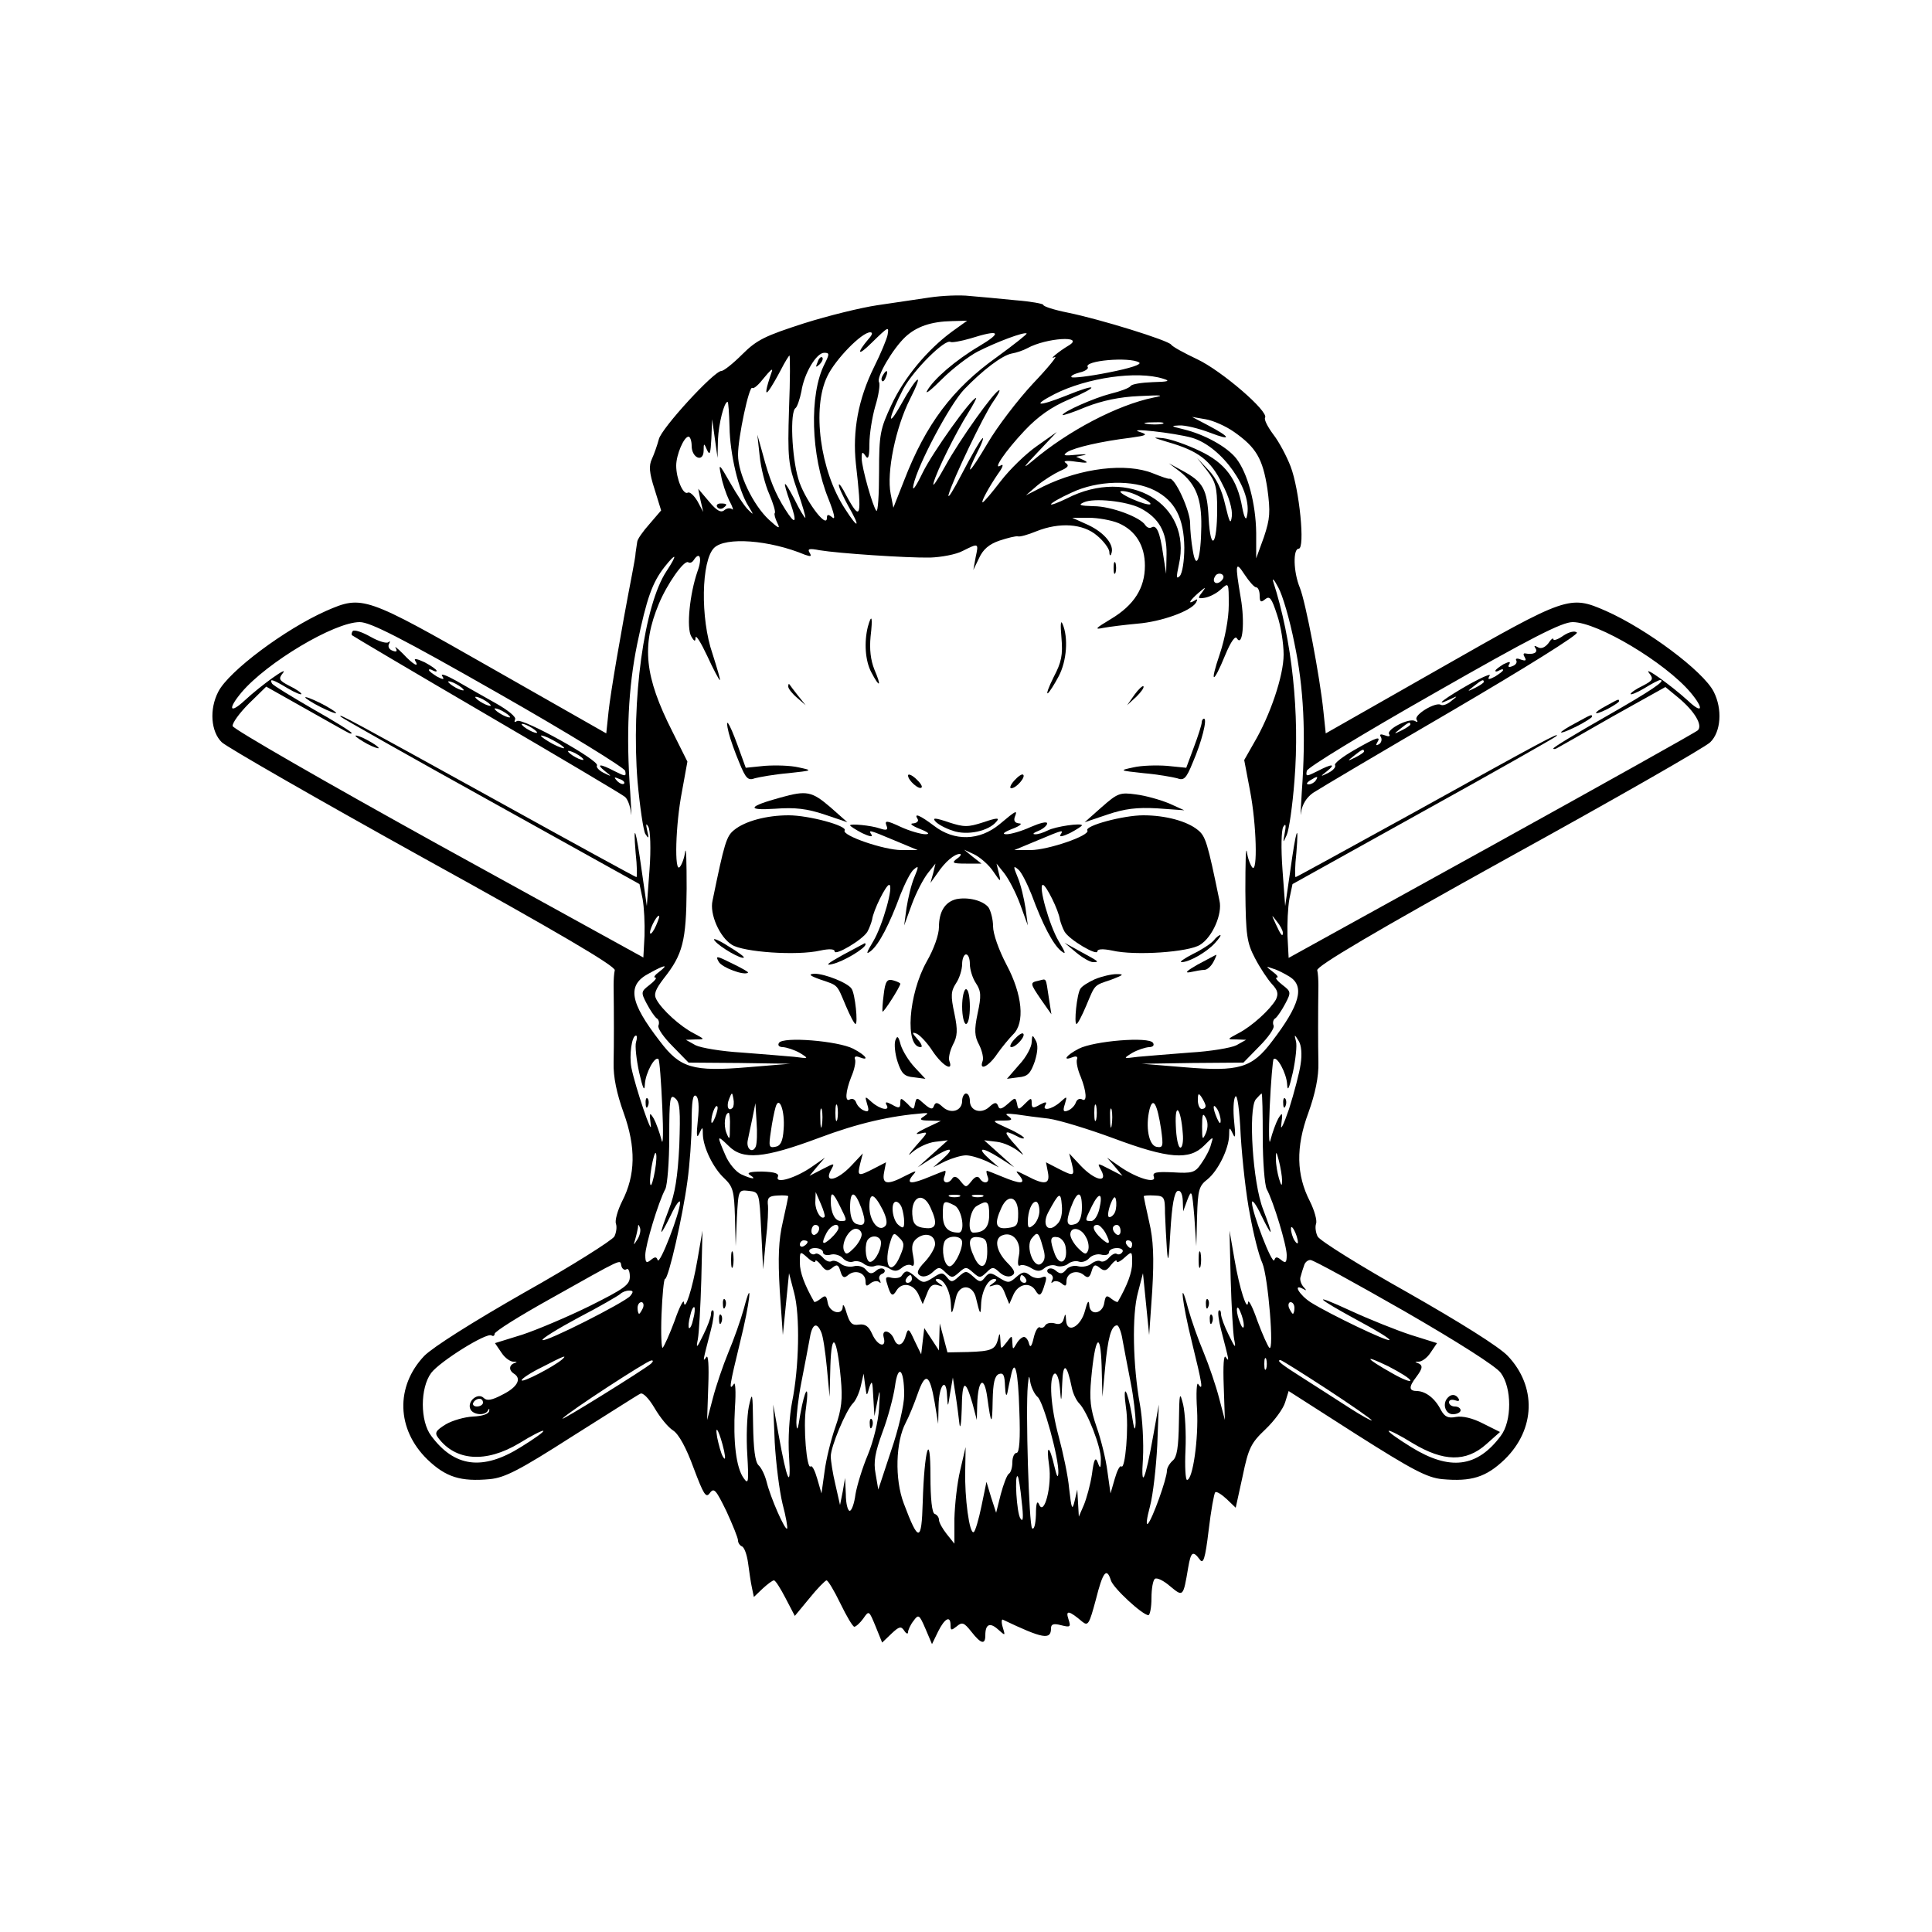 <?xml version="1.0" standalone="no"?>
<!DOCTYPE svg PUBLIC "-//W3C//DTD SVG 20010904//EN"
 "http://www.w3.org/TR/2001/REC-SVG-20010904/DTD/svg10.dtd">
<svg version="1.0" xmlns="http://www.w3.org/2000/svg"
 width="500pt" height="500pt" viewBox="0 0 500 500"
 preserveAspectRatio="xMidYMid meet">

<g transform="translate(0,500) scale(0.1,-0.1)"
fill="#000000" stroke="none">
<path d="M2405 4230 c-33 -5 -94 -14 -135 -20 -41 -6 -127 -27 -190 -47 -99
-32 -121 -42 -159 -80 -24 -24 -48 -43 -54 -43 -19 0 -156 -149 -162 -177 -4
-15 -12 -38 -18 -51 -8 -17 -7 -35 7 -78 l17 -55 -30 -35 c-17 -19 -32 -40
-32 -47 -1 -7 -3 -19 -4 -27 0 -8 -5 -33 -9 -55 -30 -155 -56 -309 -61 -356
l-6 -57 -297 169 c-328 187 -334 189 -428 148 -106 -47 -252 -156 -279 -209
-24 -46 -19 -104 9 -131 14 -13 249 -148 523 -300 346 -191 497 -280 494 -290
-2 -8 -3 -25 -3 -39 1 -78 1 -151 0 -200 -1 -37 8 -80 26 -130 32 -89 31 -161
-4 -229 -12 -24 -19 -50 -16 -58 3 -8 1 -23 -4 -33 -6 -10 -110 -76 -233 -145
-135 -77 -236 -141 -259 -164 -75 -79 -72 -190 8 -268 48 -46 86 -58 162 -51
39 4 76 23 212 110 91 57 170 108 177 111 6 4 21 -10 37 -37 14 -24 35 -50 48
-58 15 -10 34 -45 53 -97 26 -69 32 -79 42 -65 11 15 16 8 43 -47 16 -35 30
-69 30 -76 0 -6 5 -13 10 -15 6 -2 13 -21 16 -43 3 -22 7 -51 10 -64 l5 -24
23 22 c12 11 25 21 29 21 4 0 17 -21 30 -46 l24 -46 38 46 c20 25 41 46 44 46
4 0 20 -27 36 -60 16 -33 32 -60 36 -60 4 0 15 10 23 21 15 22 15 21 32 -20
l17 -42 24 23 c20 19 25 20 33 8 5 -8 10 -10 10 -4 0 5 6 19 14 29 13 18 15
17 31 -20 l17 -40 16 33 c17 34 32 42 32 16 0 -14 2 -14 16 -3 14 12 19 10 38
-14 25 -32 36 -34 36 -9 0 29 12 34 33 15 19 -17 19 -17 12 6 -4 13 -3 22 1
19 103 -49 124 -53 124 -22 0 11 7 13 26 8 24 -6 26 -5 19 16 -8 24 2 22 36
-7 15 -12 18 -6 35 57 18 72 28 85 39 50 6 -20 82 -90 97 -90 4 0 8 20 8 44 0
25 4 47 9 50 5 4 23 -5 39 -19 34 -28 34 -29 47 48 7 41 12 45 30 21 9 -13 14
1 23 76 6 51 14 95 17 98 3 3 16 -5 29 -17 l24 -23 18 82 c15 73 22 86 59 121
23 22 46 53 51 70 l9 29 175 -112 c145 -92 183 -112 222 -116 76 -7 114 5 162
51 80 78 83 189 8 268 -23 24 -122 86 -259 164 -123 69 -227 134 -233 145 -5
10 -7 25 -4 33 3 8 -4 34 -16 58 -35 68 -37 140 -4 229 18 50 27 94 26 130 -1
49 -1 126 0 200 0 14 -1 31 -3 39 -3 10 149 100 494 291 274 151 510 286 523
299 28 27 32 86 9 131 -27 53 -173 162 -279 209 -94 41 -100 39 -428 -148
l-297 -169 -6 57 c-9 89 -46 283 -61 320 -17 41 -18 101 -3 101 17 0 2 153
-21 213 -10 26 -30 64 -45 83 -14 19 -24 38 -21 43 10 16 -112 121 -175 151
-34 16 -65 33 -68 38 -7 11 -184 66 -268 83 -35 7 -63 16 -63 20 0 3 -33 9
-72 12 -40 4 -93 9 -118 11 -25 3 -72 1 -105 -4z m59 -88 c-64 -47 -124 -119
-157 -190 -29 -62 -32 -75 -32 -174 0 -59 -3 -104 -7 -100 -9 10 -38 112 -38
136 0 17 2 18 10 6 7 -11 10 -2 10 31 0 25 7 69 15 97 9 29 13 57 10 63 -8 12
35 86 68 117 29 27 67 40 121 41 l39 1 -39 -28z m-167 -9 c-2 -10 -17 -47 -35
-83 -41 -83 -56 -166 -47 -250 16 -140 13 -152 -25 -82 -10 20 -19 33 -19 27
-1 -5 11 -30 24 -54 33 -57 27 -63 -8 -8 -65 99 -86 261 -46 343 20 43 89 114
111 114 7 0 6 -6 -4 -17 -33 -39 -28 -46 8 -10 44 43 45 43 41 20z m237 -29
c-61 -36 -119 -86 -135 -116 -5 -10 13 5 39 31 27 27 69 59 92 71 49 25 121
52 127 47 1 -2 -33 -29 -77 -61 -115 -82 -184 -174 -240 -319 l-28 -71 -7 36
c-11 56 13 172 50 245 38 75 20 64 -25 -17 -37 -65 -29 -27 8 44 26 48 108
130 122 121 4 -2 27 2 51 9 76 24 85 17 23 -20z m232 2 c-27 -16 -54 -39 -36
-30 8 4 -17 -27 -57 -69 -39 -42 -92 -111 -117 -154 -48 -81 -61 -92 -25 -20
12 23 16 38 11 32 -6 -5 -29 -46 -52 -90 -23 -44 -38 -69 -35 -55 10 37 91
206 115 240 12 17 19 30 16 30 -11 0 -103 -129 -139 -195 -21 -38 -35 -59 -31
-45 8 31 58 131 90 182 13 21 22 38 20 38 -12 0 -112 -140 -138 -193 -19 -39
-28 -51 -24 -32 11 52 94 208 131 247 48 50 98 88 123 93 12 2 30 8 41 14 49
27 150 33 107 7z m-632 -48 c-40 -78 -36 -236 10 -349 15 -38 19 -56 10 -48
-11 9 -14 8 -14 -2 -1 -29 -60 52 -74 102 -17 57 -22 174 -7 183 4 3 11 23 15
43 7 47 39 100 59 100 14 0 14 -3 1 -29z m-92 -116 c-4 -128 -2 -144 21 -210
14 -40 23 -72 21 -72 -2 0 -15 21 -28 48 -29 55 -32 52 -11 -8 19 -54 14 -61
-13 -18 -26 41 -41 79 -58 143 l-14 50 6 -55 c3 -30 14 -75 25 -99 10 -24 17
-46 14 -49 -2 -2 1 -14 7 -26 8 -16 3 -14 -22 9 -41 38 -80 119 -80 168 0 45
29 181 37 173 4 -3 17 9 31 27 14 17 22 25 20 17 -17 -49 -19 -65 -8 -50 6 8
20 32 31 53 10 20 21 37 22 37 2 0 2 -62 -1 -138z m906 120 c8 -5 -23 -15 -79
-26 -50 -10 -93 -15 -96 -12 -3 3 6 8 21 12 14 3 24 10 21 14 -11 17 108 27
133 12z m62 -42 c20 -6 14 -8 -27 -9 -28 -1 -54 -5 -57 -10 -3 -5 -27 -14 -52
-20 -43 -11 -124 -47 -124 -55 0 -2 28 7 61 21 41 16 87 26 138 28 58 3 67 2
36 -4 -93 -19 -221 -86 -313 -164 -28 -23 -24 -17 13 22 l50 53 -51 -36 c-29
-20 -71 -61 -94 -91 -23 -30 -44 -55 -47 -55 -5 0 16 39 40 74 12 16 15 26 8
22 -25 -16 10 36 61 90 34 36 69 61 114 80 82 35 76 44 -7 10 -73 -29 -90 -27
-30 4 85 43 214 61 281 40z m-1122 -125 c1 -69 23 -164 49 -205 14 -23 14 -24
0 -10 -9 8 -30 40 -47 70 -29 51 -31 52 -24 20 3 -19 13 -48 21 -65 9 -16 12
-27 8 -23 -5 4 -14 3 -20 -2 -9 -8 -20 -2 -40 22 l-28 33 6 -30 7 -30 -15 28
c-9 15 -20 25 -25 22 -12 -7 -30 36 -30 70 0 28 20 75 32 75 4 0 8 -11 8 -24
0 -31 30 -44 31 -13 0 21 1 21 9 2 7 -15 9 -8 11 30 l2 50 7 -50 7 -50 1 47
c2 42 16 98 25 98 2 0 4 -29 5 -65z m1306 -13 c57 -40 74 -69 86 -147 8 -60 7
-77 -9 -125 l-20 -55 0 66 c-1 76 -22 155 -52 193 -24 30 -82 62 -136 75 -33
8 -34 9 -11 10 15 1 51 -8 80 -19 57 -22 54 -12 -7 20 l-40 21 35 -6 c19 -3
53 -18 74 -33z m-186 21 c-10 -2 -28 -2 -40 0 -13 2 -5 4 17 4 22 1 32 -1 23
-4z m77 -36 c78 -23 158 -137 142 -203 -2 -12 -7 -4 -12 22 -13 74 -44 116
-110 147 -33 16 -76 31 -95 33 -29 3 -28 2 12 -10 80 -23 111 -47 141 -108 18
-34 27 -67 25 -84 -3 -23 -6 -17 -17 29 -9 40 -23 69 -43 90 l-30 32 26 -33
c22 -29 26 -43 26 -100 0 -94 -17 -112 -22 -24 -4 77 -14 95 -70 125 l-33 18
28 -21 c42 -33 57 -71 56 -142 -1 -83 -13 -118 -22 -63 -4 22 -7 54 -7 71 0
32 -39 118 -53 115 -4 -1 -23 6 -43 14 -69 28 -186 14 -284 -34 l-45 -23 30
26 c17 14 43 30 58 37 21 9 25 14 15 21 -8 5 2 7 27 3 28 -4 34 -3 20 4 l-20
9 20 4 c11 3 2 3 -20 1 -31 -3 -36 -2 -23 7 19 12 89 28 163 37 43 6 47 8 25
15 -39 12 89 -2 135 -15z m-97 -136 c53 -27 76 -72 77 -148 0 -34 -5 -67 -12
-74 -9 -9 -9 -2 -2 30 35 157 -129 254 -290 171 -23 -11 -41 -18 -41 -15 0 3
24 17 53 30 67 32 160 34 215 6z m-37 -17 c46 -23 28 -27 -22 -5 -24 11 -36
20 -26 20 10 1 32 -6 48 -15z m0 -29 c48 -25 69 -62 68 -119 l-1 -51 -8 51
c-8 57 -17 77 -30 69 -5 -3 -12 0 -16 6 -12 20 -88 49 -134 49 -35 1 -41 3
-25 10 26 12 110 3 146 -15z m-56 -39 c44 -19 68 -58 68 -110 0 -58 -28 -102
-88 -138 -40 -24 -44 -28 -20 -23 16 3 56 8 89 11 61 5 137 32 151 54 5 9 4
11 -3 6 -20 -12 -13 0 10 20 19 16 20 16 9 1 -12 -15 -11 -17 7 -14 12 2 30
11 42 22 20 18 20 18 20 -41 0 -35 -10 -87 -23 -126 -27 -79 -18 -81 14 -3 14
34 26 51 30 43 15 -24 21 42 10 105 -15 88 -14 97 10 60 12 -18 25 -33 30 -33
5 0 9 -10 9 -21 0 -17 3 -19 14 -10 12 10 17 3 31 -40 10 -29 17 -75 17 -103
0 -55 -35 -158 -77 -229 l-25 -44 15 -79 c17 -88 20 -214 6 -199 -5 6 -12 24
-14 40 -3 17 -4 -28 -4 -100 1 -116 4 -135 25 -175 13 -25 33 -55 44 -67 15
-16 17 -25 10 -40 -15 -26 -62 -69 -97 -87 -30 -16 -30 -16 -5 -16 l25 -1 -25
-14 c-14 -7 -68 -16 -120 -19 -52 -4 -113 -9 -135 -11 -39 -5 -39 -5 -15 10
14 8 33 14 43 15 11 0 15 5 11 11 -10 17 -153 5 -192 -15 -33 -17 -44 -33 -16
-22 10 4 14 1 11 -6 -2 -7 2 -27 10 -45 15 -38 17 -67 3 -58 -6 3 -13 0 -16
-9 -3 -8 -12 -17 -20 -20 -12 -5 -14 -1 -8 17 6 21 6 21 -13 4 -22 -19 -48
-23 -37 -6 4 8 0 8 -15 0 -17 -10 -21 -9 -21 4 0 15 -2 14 -17 -1 -17 -17 -18
-17 -21 0 -4 17 -5 16 -24 -1 -16 -14 -22 -15 -25 -5 -4 10 -9 10 -23 -3 -21
-19 -50 -10 -50 16 0 10 -4 19 -10 19 -5 0 -10 -9 -10 -19 0 -26 -29 -35 -50
-16 -14 13 -19 13 -23 3 -3 -10 -9 -9 -25 5 -19 17 -20 18 -24 1 -3 -17 -4
-17 -20 0 -16 15 -18 16 -18 1 0 -13 -4 -14 -21 -4 -15 8 -19 8 -15 0 11 -17
-15 -13 -37 6 -19 17 -19 17 -13 -4 6 -18 4 -22 -8 -17 -8 3 -17 12 -20 20 -3
9 -10 12 -16 9 -14 -9 -12 20 3 58 8 18 12 38 10 45 -3 7 1 10 11 6 28 -11 17
5 -16 22 -39 20 -182 32 -192 15 -4 -6 0 -11 11 -11 10 -1 29 -7 43 -15 24
-15 24 -15 -15 -10 -22 2 -83 7 -135 11 -52 3 -106 12 -120 19 l-25 14 25 1
c25 0 25 0 -5 16 -35 18 -82 61 -96 87 -8 14 -3 26 19 55 49 62 58 96 59 232
0 69 -1 112 -4 95 -2 -16 -9 -34 -14 -39 -14 -15 -11 109 6 196 l14 77 -39 78
c-72 142 -80 222 -35 330 21 51 65 114 76 108 4 -3 10 -1 14 5 16 25 23 6 10
-29 -20 -58 -29 -146 -16 -168 8 -14 11 -14 11 -3 1 8 14 -13 30 -47 16 -35
31 -63 33 -63 2 0 -7 30 -19 68 -32 92 -29 241 4 274 29 29 143 21 236 -18 15
-5 17 -4 11 6 -6 10 0 11 26 6 48 -8 224 -20 286 -19 29 1 67 8 84 17 42 21
42 21 34 -16 l-6 -33 15 31 c10 22 26 36 53 45 21 7 42 12 47 11 5 -2 26 4 48
13 60 24 121 20 157 -11 17 -14 31 -33 32 -42 0 -10 3 -12 5 -5 9 22 -17 54
-59 74 l-42 19 43 0 c23 0 58 -6 77 -14z m-1170 -124 c-58 -87 -92 -335 -75
-545 6 -65 15 -126 20 -135 9 -14 10 -12 5 8 -4 18 -3 21 3 10 5 -8 7 -57 3
-110 l-7 -95 -13 90 c-15 109 -23 133 -16 48 4 -35 4 -63 2 -63 -2 0 -163 88
-358 196 -375 207 -418 231 -407 219 4 -4 179 -103 390 -220 l383 -213 8 -38
c4 -22 6 -64 5 -96 l-3 -56 -530 292 c-291 161 -531 299 -533 307 -1 8 18 34
42 58 l45 44 103 -58 c57 -32 106 -60 111 -62 4 -2 7 -2 7 0 0 3 -45 31 -100
62 -55 32 -103 61 -106 66 -8 14 2 11 40 -12 20 -12 36 -18 36 -15 0 3 -14 13
-31 21 -27 14 -29 18 -17 33 17 21 -56 -31 -99 -71 -39 -36 -44 -22 -8 21 65
77 240 182 306 182 27 0 106 -40 360 -185 181 -103 325 -192 327 -200 3 -15 1
-15 -27 -1 -38 20 -50 20 -25 0 18 -14 18 -15 -4 -4 -12 6 -20 15 -17 19 7 13
-193 124 -207 115 -6 -4 -8 -3 -5 4 4 6 -18 24 -50 42 -32 18 -78 44 -102 58
-25 14 -41 20 -37 13 7 -10 4 -11 -13 -2 -11 7 -21 14 -21 17 0 3 5 2 10 -1 6
-3 10 -4 10 -1 0 3 -14 13 -31 22 -17 8 -28 11 -25 5 13 -21 -5 -11 -31 17
-15 15 -23 21 -19 15 5 -9 2 -11 -8 -7 -9 3 -13 11 -9 18 3 6 3 8 -2 4 -4 -4
-25 2 -46 14 -21 12 -42 19 -46 15 -3 -4 -4 -9 -2 -11 2 -2 159 -95 349 -206
190 -111 350 -206 357 -212 7 -5 14 -24 16 -41 2 -18 1 6 -2 53 -11 149 -5
271 18 383 25 120 39 159 71 200 31 39 34 33 5 -11z m1436 -25 c-13 -13 -26
-3 -16 12 3 6 11 8 17 5 6 -4 6 -10 -1 -17z m189 -162 c24 -114 30 -234 19
-385 -3 -47 -4 -70 -2 -53 3 21 14 39 31 51 15 10 177 106 359 212 191 112
329 198 324 203 -5 5 -20 2 -35 -8 -14 -10 -26 -14 -26 -9 0 4 -6 0 -13 -11
-9 -11 -19 -15 -27 -10 -9 5 -11 4 -6 -3 7 -11 -6 -17 -27 -13 -5 1 -5 -4 -1
-10 5 -9 2 -10 -10 -6 -9 4 -15 3 -12 -2 3 -5 -1 -12 -10 -15 -9 -4 -13 -2 -8
5 4 8 0 7 -15 0 -11 -7 -21 -14 -21 -17 0 -3 5 -2 10 1 6 3 10 4 10 1 0 -3
-10 -10 -21 -17 -17 -9 -20 -8 -14 2 5 7 -18 -3 -51 -21 -62 -35 -97 -61 -54
-41 23 11 24 11 6 -3 -10 -9 -23 -13 -27 -10 -14 8 -70 -26 -63 -38 4 -7 3 -8
-4 -4 -15 9 -75 -22 -67 -34 4 -6 -1 -7 -11 -3 -11 4 -15 3 -10 -5 3 -6 1 -14
-5 -18 -8 -4 -9 -3 -5 4 11 18 0 15 -59 -19 -30 -17 -53 -35 -50 -39 3 -5 -5
-14 -17 -20 -22 -11 -22 -10 -4 4 25 20 13 20 -25 0 -28 -14 -30 -14 -27 1 2
9 145 96 328 200 252 144 332 185 360 185 65 0 240 -105 305 -182 36 -43 31
-57 -7 -21 -44 40 -117 92 -100 71 12 -15 10 -19 -17 -33 -17 -8 -31 -18 -31
-21 0 -3 16 3 36 15 19 12 37 21 40 21 18 0 -22 -27 -141 -95 -74 -42 -135
-79 -135 -82 0 -2 3 -2 8 0 4 2 69 39 144 82 l138 77 34 -28 c42 -35 63 -71
50 -84 -5 -5 -245 -139 -534 -299 l-525 -290 -3 57 c-1 31 1 74 5 96 l8 38
338 188 c186 103 341 191 345 195 11 12 -36 -13 -364 -195 -169 -93 -309 -170
-311 -170 -2 0 -2 28 2 63 7 85 -1 61 -16 -48 l-13 -90 -7 95 c-4 55 -3 101 2
110 6 10 8 6 4 -15 -5 -28 -5 -28 5 -6 6 13 15 76 20 140 14 175 -6 364 -55
516 -3 11 3 4 13 -15 11 -19 30 -84 42 -145z m-2150 -121 c0 -2 -9 0 -20 6
-11 6 -20 13 -20 16 0 2 9 0 20 -6 11 -6 20 -13 20 -16z m2640 21 c0 -2 -10
-9 -22 -15 -22 -11 -22 -10 -4 4 21 17 26 19 26 11z m-2570 -61 c0 -2 -9 0
-20 6 -11 6 -20 13 -20 16 0 2 9 0 20 -6 11 -6 20 -13 20 -16z m50 -30 c0 -2
-9 0 -20 6 -11 6 -20 13 -20 16 0 2 9 0 20 -6 11 -6 20 -13 20 -16z m70 -40
c0 -2 -9 0 -20 6 -11 6 -20 13 -20 16 0 2 9 0 20 -6 11 -6 20 -13 20 -16z
m2260 21 c0 -2 -10 -9 -22 -15 -22 -11 -22 -10 -4 4 21 17 26 19 26 11z
m-2190 -61 c0 -2 -13 2 -30 11 -16 9 -30 18 -30 21 0 2 14 -2 30 -11 17 -9 30
-18 30 -21z m50 -30 c0 -2 -9 0 -20 6 -11 6 -20 13 -20 16 0 2 9 0 20 -6 11
-6 20 -13 20 -16z m2020 21 c0 -2 -10 -9 -22 -15 -22 -11 -22 -10 -4 4 21 17
26 19 26 11z m-1915 -83 c-3 -3 -11 0 -18 7 -9 10 -8 11 6 5 10 -3 15 -9 12
-12z m1790 8 c-3 -5 -12 -10 -18 -10 -7 0 -6 4 3 10 19 12 23 12 15 0z m-1707
-375 c-6 -14 -13 -23 -15 -21 -5 5 15 46 22 46 3 0 -1 -11 -7 -25z m1622 -19
c0 -12 -5 -7 -19 24 -11 24 -11 24 3 6 9 -11 16 -24 16 -30z m-1614 -101 c-11
-8 -16 -15 -10 -15 5 0 -2 -9 -15 -19 -22 -17 -23 -19 -7 -49 9 -17 20 -33 25
-37 6 -3 8 -12 5 -19 -3 -7 14 -31 37 -54 l41 -42 132 -1 131 -2 -110 -9
c-142 -12 -175 -2 -227 67 -79 102 -86 146 -28 176 41 23 52 24 26 4z m1632
-13 c39 -25 26 -73 -46 -167 -52 -69 -85 -79 -227 -67 l-110 9 131 2 132 1 41
42 c23 23 40 47 37 54 -3 7 -1 16 5 19 5 4 16 20 25 37 16 30 15 32 -7 49 -13
10 -20 19 -15 19 6 0 1 7 -10 15 -19 15 -19 15 1 8 11 -3 30 -13 43 -21z
m-1692 -169 c-3 -10 1 -45 8 -78 10 -43 14 -52 15 -30 2 29 26 73 35 64 3 -3
7 -58 10 -124 3 -66 2 -104 -2 -85 -5 19 -14 44 -20 55 -11 18 -12 16 -8 -15
6 -39 -40 97 -50 147 -6 32 1 83 12 83 3 0 3 -8 0 -17z m1720 -57 c-3 -22 -17
-75 -30 -116 -14 -41 -23 -59 -20 -40 4 31 3 33 -8 15 -6 -11 -15 -36 -20 -55
-4 -19 -5 19 -2 85 3 66 8 122 10 124 9 9 33 -36 35 -64 1 -22 5 -13 15 30 7
33 11 69 8 80 -5 19 -4 19 7 1 7 -11 9 -35 5 -60z m-1608 -211 c-4 -80 -11
-125 -27 -165 -27 -71 -26 -78 5 -15 13 28 24 42 24 33 0 -26 -53 -164 -58
-149 -3 9 -7 9 -18 0 -11 -9 -14 -7 -14 13 0 25 34 138 52 171 5 11 10 70 10
133 0 101 2 113 15 102 13 -10 14 -32 11 -123z m48 66 c-4 -37 -3 -49 3 -36 9
20 10 20 10 -1 1 -34 27 -87 55 -113 23 -22 26 -33 28 -100 l2 -76 3 73 c4 73
4 73 31 70 27 -3 27 -3 32 -103 l5 -100 7 75 c5 41 7 84 5 95 -1 16 4 20 26
21 15 1 27 0 27 -2 0 -1 -6 -31 -14 -66 -11 -47 -13 -92 -8 -178 l8 -115 8 80
8 80 13 -50 c16 -59 13 -194 -5 -283 -7 -35 -11 -96 -8 -140 6 -90 -5 -68 -27
55 l-14 78 4 -98 c3 -53 12 -125 20 -158 9 -34 14 -63 12 -65 -5 -6 -43 80
-53 121 -4 16 -13 36 -21 43 -9 9 -13 43 -14 105 -1 84 -2 88 -11 47 -5 -25
-7 -81 -4 -125 4 -70 3 -78 -9 -61 -20 27 -28 95 -23 183 3 42 1 69 -3 61 -14
-21 -10 0 16 107 26 104 34 179 10 88 -8 -29 -26 -80 -40 -113 -14 -34 -32
-87 -40 -118 l-15 -57 3 88 c2 53 0 82 -5 75 -10 -14 -10 -14 12 71 6 23 9 46
6 49 -3 3 -6 -1 -6 -9 0 -8 -9 -32 -20 -54 -17 -35 -19 -36 -14 -11 3 16 7 86
9 155 l3 126 -13 -75 c-13 -76 -33 -137 -35 -110 -1 8 -12 -13 -24 -48 -13
-35 -27 -66 -31 -70 -3 -3 -5 35 -3 86 2 50 6 92 9 92 9 0 46 163 58 253 6 43
11 112 11 153 0 52 3 73 11 68 7 -4 9 -27 5 -63z m90 32 c-11 -11 -17 4 -9 23
7 18 8 18 11 1 2 -10 1 -21 -2 -24z m1224 5 c0 -5 -4 -8 -10 -8 -5 0 -10 10
-10 23 0 18 2 19 10 7 5 -8 10 -18 10 -22z m115 -282 c9 -50 23 -106 32 -125
15 -36 31 -232 18 -219 -4 4 -18 35 -31 70 -12 35 -23 56 -24 48 -2 -27 -22
34 -35 110 l-13 75 3 -126 c2 -69 6 -139 9 -155 5 -25 3 -24 -14 11 -11 22
-20 46 -20 54 0 8 -3 12 -6 9 -3 -3 0 -26 6 -49 22 -85 22 -85 12 -71 -5 7 -7
-22 -5 -75 l3 -88 -15 57 c-8 31 -26 84 -40 118 -14 33 -32 84 -40 113 -24 91
-16 16 10 -88 26 -106 30 -128 16 -107 -4 7 -6 -23 -3 -67 4 -74 -11 -181 -26
-181 -4 0 -6 35 -4 77 2 43 -1 96 -6 118 -9 36 -10 31 -11 -46 -1 -64 -5 -90
-16 -99 -8 -7 -15 -19 -15 -26 0 -21 -38 -126 -49 -137 -6 -6 -3 14 5 44 8 30
16 101 19 159 l4 105 -14 -78 c-21 -119 -33 -146 -27 -61 2 39 -1 102 -8 140
-18 99 -21 231 -5 289 l13 50 8 -80 8 -80 8 115 c5 86 3 131 -8 178 -8 35 -14
65 -14 66 0 2 12 3 28 2 25 -1 27 -4 27 -46 1 -25 3 -67 5 -95 3 -38 5 -26 9
49 4 67 10 101 19 104 7 2 12 -7 13 -25 l1 -28 11 30 c11 28 12 25 18 -45 l5
-75 2 77 c2 69 5 79 27 96 27 22 55 78 56 114 0 22 1 22 10 3 6 -14 7 -4 3 32
-3 29 -2 58 3 65 5 8 11 -34 14 -102 4 -63 14 -155 24 -204z m33 200 c0 -63 5
-122 10 -133 18 -33 52 -146 52 -171 0 -20 -3 -22 -14 -13 -11 9 -15 9 -18 0
-5 -15 -58 123 -58 149 0 9 11 -5 24 -33 31 -63 32 -56 5 15 -27 68 -39 260
-19 285 7 8 14 15 15 15 2 0 3 -51 3 -114z m-1240 21 c-2 -31 -8 -43 -22 -45
-16 -3 -17 1 -11 40 3 23 9 52 12 62 9 33 25 -8 21 -57z m139 26 c-3 -10 -5
-2 -5 17 0 19 2 27 5 18 2 -10 2 -26 0 -35z m670 0 c-3 -10 -5 -2 -5 17 0 19
2 27 5 18 2 -10 2 -26 0 -35z m168 -26 c6 -44 5 -48 -12 -45 -20 4 -29 52 -18
97 9 34 20 14 30 -52z m-1154 32 c-5 -13 -10 -19 -10 -12 -1 15 10 45 15 40 3
-2 0 -15 -5 -28z m105 -76 c-8 -19 -25 -7 -21 15 2 9 7 35 12 57 l8 40 3 -49
c2 -27 1 -55 -2 -63z m171 55 c-2 -13 -4 -5 -4 17 -1 22 1 32 4 23 2 -10 2
-28 0 -40z m750 0 c-2 -13 -4 -5 -4 17 -1 22 1 32 4 23 2 -10 2 -28 0 -40z
m184 -21 c2 -20 -1 -37 -6 -37 -6 0 -11 26 -12 57 -3 63 13 47 18 -20z m98 33
c0 -10 -3 -8 -9 5 -12 27 -12 43 0 25 5 -8 9 -22 9 -30z m-1270 -17 c0 -33 -1
-35 -9 -15 -8 20 -4 52 6 52 2 0 4 -17 3 -37z m501 27 c-12 -7 -8 -10 15 -10
l30 -1 -40 -19 c-23 -11 -29 -17 -15 -14 24 6 23 5 -10 -32 -19 -22 -23 -29
-9 -16 15 13 41 25 59 27 l33 4 -39 -35 -39 -35 39 25 c46 29 60 27 25 -4
l-24 -21 32 16 c18 8 41 15 53 15 12 0 35 -7 53 -15 l32 -16 -24 21 c-35 31
-21 33 25 4 l39 -25 -39 35 -39 35 33 -4 c18 -2 44 -14 59 -27 14 -12 10 -6
-8 15 -35 38 -35 45 0 27 10 -6 19 -8 19 -5 0 3 -19 15 -42 25 -42 19 -42 20
-13 20 24 0 27 2 15 11 -11 7 -6 8 20 5 19 -3 57 -8 84 -11 28 -4 103 -27 168
-51 142 -53 196 -57 234 -19 25 25 25 25 18 3 -3 -13 -15 -35 -25 -49 -16 -24
-24 -26 -73 -23 -44 2 -54 0 -50 -11 8 -20 -45 -4 -88 26 l-33 23 20 -23 20
-24 -33 17 c-33 17 -33 17 -22 -3 18 -34 -17 -26 -53 12 l-30 32 7 -27 c8 -33
5 -33 -36 -12 l-31 16 5 -26 c6 -31 -8 -34 -55 -9 -30 15 -31 15 -18 0 17 -22
2 -22 -46 -2 -19 8 -37 15 -39 15 -2 0 -1 -7 2 -15 7 -17 -11 -21 -21 -4 -5 6
-12 4 -21 -8 -14 -17 -14 -17 -28 0 -9 12 -16 14 -21 8 -10 -17 -28 -13 -21 4
3 8 4 15 2 15 -2 0 -20 -7 -39 -15 -48 -20 -63 -20 -46 2 13 15 12 15 -18 0
-47 -25 -61 -22 -55 9 l5 26 -31 -16 c-41 -21 -44 -21 -36 12 l7 27 -30 -32
c-36 -38 -71 -46 -53 -12 11 20 11 20 -22 3 l-33 -17 20 24 20 23 -33 -23
c-41 -29 -96 -46 -89 -27 4 9 -7 13 -41 14 -30 0 -41 -3 -31 -9 19 -12 5 -11
-23 2 -13 6 -32 28 -41 50 -22 51 -22 53 8 24 37 -38 92 -33 234 20 101 38
184 57 271 64 13 1 13 0 0 -9z m731 -42 c-9 -20 -10 -18 -10 17 0 31 2 36 9
23 6 -10 7 -25 1 -40z m-1426 -98 c-4 -23 -9 -39 -11 -37 -3 2 -2 23 2 46 4
23 9 40 11 37 3 -3 2 -23 -2 -46z m1623 -25 c0 -16 -2 -15 -8 5 -4 14 -8 36
-8 50 0 22 1 22 8 -5 4 -16 8 -39 8 -50z m-1184 -94 c-8 -10 -24 14 -24 37 l1
27 13 -30 c7 -16 12 -32 10 -34z m40 27 c19 -38 19 -38 2 -38 -15 0 -26 21
-26 51 0 27 6 24 24 -13z m55 -4 c14 -39 10 -50 -14 -41 -9 4 -15 19 -15 42 0
45 12 45 29 -1z m56 -6 c10 -21 12 -35 6 -41 -17 -17 -41 13 -41 50 0 39 12
36 35 -9z m198 35 c-7 -2 -19 -2 -25 0 -7 3 -2 5 12 5 14 0 19 -2 13 -5z m60
0 c-7 -2 -19 -2 -25 0 -7 3 -2 5 12 5 14 0 19 -2 13 -5z m193 -71 c-23 -24
-40 -3 -24 29 29 54 33 56 36 20 2 -21 -2 -40 -12 -49z m64 43 c0 -23 -6 -38
-15 -42 -24 -9 -28 2 -14 41 17 46 29 46 29 1z m45 -4 c-4 -17 -13 -31 -21
-31 -17 0 -17 0 2 39 19 38 29 34 19 -8z m41 -7 c-3 -8 -10 -14 -15 -14 -5 0
-4 13 2 31 8 21 13 26 15 14 2 -9 1 -23 -2 -31z m-478 11 c20 -43 15 -57 -15
-53 -20 2 -29 9 -31 26 -8 53 26 72 46 27z m227 -15 c0 -31 -3 -35 -27 -38
-31 -4 -36 10 -16 53 17 37 43 28 43 -15z m-301 14 c3 -9 6 -25 6 -36 0 -17
-3 -18 -15 -8 -16 13 -21 60 -6 60 5 0 12 -7 15 -16z m137 6 c19 -11 28 -70
10 -70 -28 0 -41 14 -41 46 0 37 2 39 31 24z m89 -24 c0 -32 -13 -46 -41 -46
-17 0 -10 59 9 69 27 16 32 13 32 -23z m130 10 c0 -13 -7 -29 -15 -36 -12 -10
-15 -9 -15 8 0 27 10 52 21 52 5 0 9 -11 9 -24z m-1040 -73 c-11 -17 -11 -17
-6 0 3 10 6 24 7 30 0 9 2 9 5 0 3 -7 0 -20 -6 -30z m470 28 c0 -6 -4 -13 -10
-16 -5 -3 -10 1 -10 9 0 9 5 16 10 16 6 0 10 -4 10 -9z m50 1 c0 -5 -9 -17
-20 -27 -22 -20 -26 -14 -10 16 11 19 30 26 30 11z m690 -11 c16 -30 12 -36
-10 -16 -21 19 -26 35 -10 35 5 0 14 -9 20 -19z m40 3 c0 -8 -4 -12 -10 -9 -5
3 -10 10 -10 16 0 5 5 9 10 9 6 0 10 -7 10 -16z m459 -29 c0 -5 -4 -3 -9 5 -5
8 -9 22 -9 30 0 16 17 -16 18 -35z m-1129 20 c0 -8 -9 -24 -20 -35 -17 -17
-21 -18 -26 -6 -7 19 13 56 31 56 8 0 15 -7 15 -15z m580 -6 c7 -11 9 -27 6
-35 -5 -12 -9 -11 -26 6 -11 11 -20 27 -20 35 0 22 28 18 40 -6z m-480 -48
c-22 -54 -44 -32 -28 28 9 31 11 33 25 18 14 -13 14 -20 3 -46z m90 29 c0 -9
-12 -30 -26 -45 -20 -21 -23 -30 -13 -36 8 -5 21 -2 32 8 16 15 19 15 34 0 16
-15 18 -15 35 0 17 15 19 15 36 0 17 -15 19 -15 35 0 15 15 18 15 34 0 11 -10
24 -13 32 -8 10 6 7 14 -13 34 -28 29 -34 62 -12 70 27 11 50 -17 43 -52 -4
-19 -3 -30 3 -26 5 3 18 0 29 -7 15 -9 23 -9 34 0 8 7 22 10 31 6 9 -3 22 -1
30 5 7 6 20 9 28 6 8 -3 20 1 27 9 6 7 21 12 31 9 11 -3 20 0 20 6 0 6 9 11
21 11 11 0 17 -5 14 -10 -4 -6 -10 -8 -15 -5 -4 3 -13 -2 -20 -10 -7 -8 -16
-12 -22 -9 -5 3 -15 0 -23 -6 -8 -7 -24 -10 -35 -7 -10 3 -25 -1 -31 -9 -9
-11 -15 -12 -26 -3 -7 7 -17 8 -21 4 -4 -4 -1 -10 6 -12 6 -3 9 -10 5 -16 -3
-7 -3 -9 2 -5 4 4 14 3 22 -3 10 -9 13 -8 13 5 0 22 26 31 44 17 11 -10 16 -8
21 9 5 17 9 19 21 9 12 -10 18 -8 29 7 8 10 15 15 15 10 0 -5 9 -1 20 9 20 18
20 17 20 -13 0 -25 -12 -57 -37 -101 -2 -2 -9 2 -17 8 -12 10 -15 8 -18 -10
-4 -30 -38 -35 -39 -6 -1 14 -5 9 -11 -15 -11 -42 -47 -61 -49 -25 -1 18 -2
19 -6 4 -3 -12 -11 -16 -23 -12 -10 3 -21 1 -25 -5 -3 -6 -10 -8 -14 -5 -5 2
-12 -10 -16 -28 -5 -22 -9 -26 -12 -14 -2 9 -8 17 -13 17 -5 0 -14 -8 -19 -17
-10 -17 -10 -16 -11 2 -1 20 -1 20 -15 1 -15 -19 -15 -19 -16 5 -1 20 -2 21
-6 4 -7 -28 -17 -32 -78 -34 l-53 -1 -10 38 -10 37 -1 -35 -1 -35 -19 29 -19
29 -4 -34 -4 -34 -17 35 c-15 33 -17 34 -23 13 -7 -26 -22 -30 -30 -9 -9 23
-33 28 -27 5 8 -29 -16 -23 -30 9 -9 20 -18 26 -34 24 -18 -3 -24 4 -32 30 -5
18 -10 26 -10 16 -1 -24 -35 -15 -39 11 -3 18 -6 20 -18 10 -8 -6 -15 -10 -17
-8 -25 44 -37 76 -37 101 0 30 0 31 20 13 11 -10 20 -14 20 -9 0 5 7 0 15 -10
11 -15 17 -17 29 -7 12 10 16 8 21 -9 5 -17 10 -19 21 -9 18 14 44 5 44 -17 0
-13 3 -14 13 -5 8 6 18 7 22 3 5 -4 5 -2 2 5 -4 6 -1 13 5 16 7 2 10 8 6 12
-4 4 -14 3 -21 -4 -11 -9 -17 -8 -26 3 -6 8 -21 12 -31 9 -11 -3 -27 0 -35 7
-8 6 -18 9 -23 6 -6 -3 -15 1 -22 9 -7 8 -16 13 -20 10 -5 -3 -11 -1 -15 5 -3
5 3 10 14 10 12 0 21 -5 21 -11 0 -6 9 -9 20 -6 10 3 25 -2 31 -9 7 -8 19 -12
27 -9 8 3 21 0 28 -6 8 -6 21 -9 29 -5 9 3 24 0 35 -6 14 -9 22 -9 34 1 8 7
20 10 25 6 7 -4 8 5 4 26 -5 24 -2 35 11 45 22 16 46 8 46 -16z m279 -8 c7
-22 6 -34 -4 -42 -19 -16 -42 44 -25 65 15 19 18 17 29 -23z m-419 12 c0 -23
-20 -55 -31 -49 -10 7 -12 48 -2 58 12 13 33 7 33 -9z m210 1 c0 -24 -23 -66
-34 -62 -13 4 -20 42 -12 63 7 18 46 18 46 -1z m65 -24 c0 -42 -17 -50 -33
-16 -19 40 -15 57 11 53 18 -2 22 -9 22 -37z m203 10 c6 -37 -15 -50 -28 -17
-14 38 -13 48 8 44 9 -2 19 -14 20 -27z m-668 15 c0 -3 -4 -8 -10 -11 -5 -3
-10 -1 -10 4 0 6 5 11 10 11 6 0 10 -2 10 -4z m840 -6 c0 -5 -2 -10 -4 -10 -3
0 -8 5 -11 10 -3 6 -1 10 4 10 6 0 11 -4 11 -10z m-1309 -65 c5 4 9 -5 9 -19
0 -21 -14 -31 -104 -76 -57 -28 -135 -61 -174 -74 l-71 -22 17 -25 c9 -14 24
-24 32 -23 8 0 9 -1 3 -3 -16 -5 -17 -19 -3 -28 21 -13 9 -35 -29 -54 -28 -15
-41 -17 -49 -9 -15 15 -43 -8 -35 -28 6 -16 39 -19 46 -4 3 6 4 5 3 -2 -2 -8
-19 -13 -42 -14 -21 -1 -53 -10 -70 -20 -26 -16 -30 -22 -20 -35 45 -60 123
-66 210 -14 32 20 60 34 62 32 3 -2 -24 -21 -58 -42 -99 -62 -172 -52 -232 29
-29 38 -29 124 0 163 23 30 143 105 156 97 4 -3 8 -1 8 4 0 6 64 46 143 90
196 110 181 103 185 86 2 -8 8 -12 13 -9z m2013 -108 c137 -79 238 -143 250
-160 29 -39 29 -125 0 -163 -61 -82 -132 -91 -232 -29 -34 21 -61 40 -58 42 2
2 30 -12 62 -32 80 -48 138 -49 190 -3 l36 32 -44 22 c-27 14 -53 20 -70 17
-20 -4 -29 0 -39 18 -15 30 -39 48 -61 49 -22 0 -23 10 -3 36 18 24 18 31 3
37 -7 2 -6 3 2 3 8 -1 23 9 32 23 l17 25 -67 21 c-37 12 -107 40 -157 63 -104
48 -92 35 24 -28 45 -24 79 -45 77 -48 -5 -5 -153 66 -203 97 -30 19 -49 51
-20 35 9 -5 9 -4 0 6 -6 7 -10 19 -7 26 2 8 6 21 9 29 2 8 10 15 17 14 7 0
116 -60 242 -132z m-2003 39 c-15 -17 -220 -121 -227 -114 -3 3 39 29 93 58
54 28 102 56 108 61 5 5 15 9 23 9 11 0 12 -3 3 -14z m33 -31 c-4 -8 -8 -15
-10 -15 -2 0 -4 7 -4 15 0 8 4 15 10 15 5 0 7 -7 4 -15z m1686 0 c0 -8 -2 -15
-4 -15 -2 0 -6 7 -10 15 -3 8 -1 15 4 15 6 0 10 -7 10 -15z m-1556 -29 c-3
-15 -8 -25 -11 -23 -2 3 -1 17 3 31 3 15 8 25 11 23 2 -3 1 -17 -3 -31z m1425
-16 c0 -9 -4 -8 -9 5 -5 11 -9 27 -9 35 0 9 4 8 9 -5 5 -11 9 -27 9 -35z
m-1094 -17 c5 -10 11 -52 15 -93 l7 -75 2 80 c3 94 17 76 27 -33 5 -53 2 -79
-14 -125 -11 -31 -24 -83 -28 -115 l-8 -57 -11 38 c-6 21 -13 35 -17 32 -10
-10 -20 103 -12 152 9 66 -3 50 -15 -18 -6 -40 -9 -46 -10 -21 0 18 5 65 13
105 8 40 17 89 21 110 6 40 18 48 30 20z m780 -20 c4 -21 13 -70 21 -110 8
-40 13 -87 13 -105 -1 -25 -4 -19 -10 21 -12 68 -24 84 -15 18 8 -49 -2 -162
-12 -152 -4 3 -11 -11 -17 -32 l-11 -38 -8 57 c-4 32 -17 84 -28 115 -16 46
-19 72 -14 125 10 109 24 127 27 33 l2 -80 7 75 c7 78 16 110 31 110 4 0 11
-17 14 -37z m-1450 -51 c-22 -19 -105 -62 -105 -54 0 4 24 20 53 34 56 29 66
33 52 20z m1822 -24 c-3 -7 -5 -2 -5 12 0 14 2 19 5 13 2 -7 2 -19 0 -25z
m373 -31 c0 -4 -21 4 -47 19 -71 40 -76 50 -10 18 31 -16 57 -32 57 -37z
m-1965 44 c-17 -15 -241 -154 -229 -142 15 17 218 149 229 150 6 1 6 -2 0 -8z
m1749 -66 c64 -42 116 -78 116 -81 0 -2 -26 12 -57 32 -32 21 -86 55 -120 77
-57 36 -71 47 -59 47 3 0 57 -34 120 -75z m-660 3 c3 -15 12 -33 19 -40 21
-21 57 -114 56 -145 0 -24 -2 -25 -8 -8 -6 16 -10 9 -15 -30 -4 -27 -14 -63
-21 -80 l-13 -30 -2 35 -2 35 -7 -30 c-6 -25 -8 -21 -14 32 -3 34 -16 94 -27
135 -21 77 -26 153 -11 163 6 3 12 -14 14 -37 3 -40 4 -40 6 12 2 56 12 52 25
-12z m-434 -18 c0 -26 -15 -90 -34 -145 l-33 -100 -7 41 c-6 31 -1 56 18 108
14 37 28 90 32 117 8 61 24 47 24 -21z m298 -40 c3 -75 0 -110 -7 -110 -6 0
-11 -11 -11 -24 0 -14 -4 -27 -9 -30 -5 -3 -14 -27 -21 -53 l-12 -48 -13 40
-12 40 -13 -63 c-7 -34 -16 -65 -20 -67 -11 -7 -24 90 -22 160 l1 60 -14 -60
c-8 -33 -14 -89 -15 -125 l0 -65 -20 25 c-11 14 -20 30 -20 37 0 6 -5 13 -11
15 -7 2 -11 39 -11 98 0 123 -16 69 -20 -68 -3 -104 -11 -104 -49 -3 -24 63
-21 160 5 209 8 15 22 49 31 75 20 57 31 52 44 -23 l9 -55 1 47 c1 54 20 76
22 26 2 -32 2 -32 8 7 l7 40 7 -45 c4 -25 8 -58 10 -75 2 -16 5 1 6 39 1 75 9
79 28 13 l11 -42 1 40 c2 65 18 77 26 19 10 -74 13 -75 14 -8 1 45 5 63 16 68
12 4 15 -3 16 -32 1 -20 3 -28 6 -17 2 11 6 30 9 43 10 50 19 16 22 -88z
m-388 60 c7 20 8 15 10 -25 l3 -50 8 40 c6 34 7 30 4 -20 -2 -34 -15 -86 -29
-120 -14 -33 -28 -79 -32 -102 -3 -24 -10 -43 -15 -43 -5 0 -10 19 -10 43 l-2
42 -6 -35 -7 -35 -12 53 c-7 29 -12 62 -12 73 0 25 39 119 58 138 7 7 16 27
20 45 l7 31 4 -30 c4 -30 4 -30 11 -5z m435 -25 c15 -11 56 -160 54 -197 -1
-15 -4 -9 -10 16 -13 57 -22 59 -14 4 8 -53 -13 -134 -26 -101 -5 11 -8 2 -8
-27 -1 -26 -5 -40 -10 -35 -8 9 -17 304 -11 370 3 28 3 28 7 5 3 -13 11 -29
18 -35z m-1435 -15 c0 -5 -7 -10 -16 -10 -8 0 -12 5 -9 10 3 6 10 10 16 10 5
0 9 -4 9 -10z m624 -125 c4 -20 3 -25 -3 -15 -5 8 -11 31 -15 50 -7 41 7 13
18 -35z m770 -130 c5 -42 4 -56 -3 -45 -10 13 -16 119 -7 109 2 -2 7 -31 10
-64z"/>
<path d="M2285 4029 c-4 -6 -5 -12 -2 -15 2 -3 7 2 10 11 7 17 1 20 -8 4z"/>
<path d="M2116 4063 c-6 -14 -5 -15 5 -6 7 7 10 15 7 18 -3 3 -9 -2 -12 -12z"/>
<path d="M1856 3688 c3 -5 10 -6 15 -3 13 9 11 12 -6 12 -8 0 -12 -4 -9 -9z"/>
<path d="M2882 3530 c0 -14 2 -19 5 -12 2 6 2 18 0 25 -3 6 -5 1 -5 -13z"/>
<path d="M2246 3378 c-10 -40 -7 -88 9 -118 22 -42 27 -37 8 7 -10 25 -13 53
-10 85 6 51 3 62 -7 26z"/>
<path d="M2747 3350 c4 -45 0 -64 -20 -102 -13 -26 -20 -45 -15 -42 4 3 17 23
28 44 21 40 25 100 10 135 -5 12 -6 -1 -3 -35z"/>
<path d="M2040 3223 c0 -5 10 -18 23 -29 l22 -19 -20 25 c-11 14 -21 27 -22
29 -2 2 -3 0 -3 -6z"/>
<path d="M2936 3202 l-19 -27 24 22 c12 12 21 24 18 27 -2 2 -13 -8 -23 -22z"/>
<path d="M3110 3130 c0 -5 -9 -34 -20 -63 l-20 -54 -50 5 c-27 2 -66 1 -87 -4
-37 -8 -37 -8 27 -15 36 -3 74 -10 86 -13 18 -7 24 -1 41 41 23 53 38 113 29
113 -3 0 -6 -4 -6 -10z"/>
<path d="M1886 3103 c4 -16 16 -50 27 -76 17 -42 23 -48 41 -41 12 3 50 10 86
13 64 7 64 7 27 15 -21 5 -60 6 -88 4 l-49 -5 -21 58 c-23 63 -34 77 -23 32z"/>
<path d="M2350 2993 c0 -13 29 -38 35 -31 3 3 -4 13 -15 23 -11 10 -20 13 -20
8z"/>
<path d="M2625 2980 c-10 -11 -13 -20 -8 -20 13 0 38 29 31 35 -3 3 -13 -4
-23 -15z"/>
<path d="M2020 2936 c-84 -23 -90 -34 -14 -29 52 4 83 0 128 -15 l59 -20 -44
39 c-48 41 -61 44 -129 25z"/>
<path d="M2851 2911 l-44 -39 59 20 c45 15 76 19 129 16 l70 -5 -40 18 c-22 9
-60 20 -85 23 -42 6 -48 3 -89 -33z"/>
<path d="M2587 2867 c-52 -43 -117 -45 -170 -4 -37 28 -53 34 -42 17 3 -5 -2
-10 -12 -11 -10 0 -3 -6 17 -14 23 -9 28 -14 15 -14 -11 0 -40 8 -64 19 -36
17 -42 17 -37 4 5 -12 1 -14 -17 -8 -23 8 -77 13 -77 8 0 -2 14 -11 31 -20 17
-8 28 -11 25 -5 -9 14 -10 15 59 -14 l60 -25 -42 0 c-45 0 -156 38 -147 51 7
12 -93 39 -145 39 -57 0 -113 -15 -141 -38 -20 -16 -25 -32 -56 -183 -8 -34
18 -94 50 -114 29 -19 168 -29 229 -15 23 5 37 4 37 -2 0 -13 73 30 85 51 5 9
10 23 12 31 3 24 36 90 44 90 13 0 -17 -106 -41 -146 -18 -30 -20 -36 -6 -25
21 17 48 69 76 145 12 30 27 60 35 66 13 11 13 8 1 -21 -8 -19 -16 -54 -20
-79 l-6 -45 20 55 c11 30 30 66 41 80 l20 25 -6 -25 -7 -25 18 25 c20 30 44
50 58 50 5 0 2 -6 -7 -12 -15 -11 -12 -13 23 -13 l40 0 -23 18 -22 18 28 -13
c15 -8 37 -27 48 -44 19 -28 20 -28 14 -4 l-6 25 20 -25 c11 -14 30 -50 41
-80 l20 -55 -6 45 c-4 25 -12 60 -20 79 -12 29 -12 32 1 21 8 -6 23 -36 35
-66 28 -76 55 -128 76 -145 14 -11 12 -5 -6 25 -24 40 -54 146 -41 146 8 0 41
-66 44 -90 2 -8 7 -22 12 -31 12 -21 85 -64 85 -51 0 6 14 7 38 2 60 -14 199
-4 228 15 32 20 58 80 50 114 -31 151 -36 167 -56 183 -28 23 -84 38 -141 38
-52 0 -152 -27 -145 -39 9 -13 -102 -51 -147 -51 l-42 0 60 25 c69 29 68 28
59 14 -3 -6 8 -3 25 5 17 9 31 18 31 20 0 7 -69 -3 -88 -13 -12 -6 -27 -11
-34 -10 -7 0 -3 4 10 9 12 5 22 14 22 19 0 6 -19 1 -42 -9 -24 -11 -52 -19
-63 -19 -13 0 -8 5 15 14 19 7 27 14 18 14 -11 1 -15 6 -12 16 8 20 5 19 -39
-18z"/>
<path d="M2421 2874 c6 -7 26 -18 45 -24 37 -13 93 -1 113 24 9 10 1 10 -34
-2 -40 -13 -50 -13 -90 0 -35 12 -43 12 -34 2z"/>
<path d="M2475 2673 c-29 -7 -45 -32 -45 -72 0 -20 -13 -57 -32 -90 -47 -84
-57 -221 -15 -221 5 0 2 9 -8 20 -15 17 -16 20 -3 15 9 -4 28 -24 42 -46 25
-37 54 -54 43 -25 -3 7 1 26 9 42 12 22 13 38 4 81 -10 46 -9 58 4 78 9 13 16
36 16 50 0 14 5 25 10 25 6 0 10 -11 10 -25 0 -14 7 -37 16 -50 13 -20 14 -32
4 -78 -9 -43 -8 -59 4 -81 8 -16 12 -35 9 -42 -10 -27 16 -14 38 19 12 17 31
40 41 50 31 30 24 103 -17 180 -20 38 -35 80 -35 100 0 18 -6 40 -12 49 -15
18 -53 27 -83 21z"/>
<path d="M1850 2565 c14 -17 70 -49 75 -43 2 2 -18 16 -43 31 -25 16 -40 21
-32 12z"/>
<path d="M3141 2566 c-7 -8 -31 -24 -54 -35 -23 -12 -36 -21 -29 -21 20 0 65
26 86 49 11 12 17 21 14 21 -3 0 -11 -6 -17 -14z"/>
<path d="M2180 2528 c-38 -21 -46 -28 -26 -23 28 6 86 41 86 51 0 2 -1 3 -2 3
-2 -1 -28 -15 -58 -31z"/>
<path d="M2785 2535 c17 -14 36 -25 44 -25 17 0 16 1 -34 28 l-40 22 30 -25z"/>
<path d="M1860 2511 c8 -15 67 -37 76 -28 2 1 -17 12 -42 24 -40 20 -43 20
-34 4z"/>
<path d="M3100 2504 c-28 -16 -36 -23 -20 -20 14 3 30 6 37 6 7 0 17 9 23 20
6 11 9 20 8 19 -2 0 -23 -12 -48 -25z"/>
<path d="M2123 2465 c47 -16 42 -11 66 -68 11 -26 22 -47 25 -47 7 0 -1 78
-10 91 -9 15 -69 39 -96 39 -17 -1 -13 -5 15 -15z"/>
<path d="M2834 2466 c-18 -8 -35 -19 -38 -25 -9 -13 -17 -91 -10 -91 3 0 14
21 25 47 24 57 19 52 66 68 31 12 33 14 13 14 -14 0 -39 -6 -56 -13z"/>
<path d="M2287 2426 c-3 -22 -4 -42 -3 -44 3 -3 46 65 46 72 0 2 -8 6 -19 9
-15 4 -20 -2 -24 -37z"/>
<path d="M2688 2462 c-23 -5 -23 -6 7 -50 l26 -37 -7 45 c-8 52 -5 47 -26 42z"/>
<path d="M2490 2395 c0 -25 5 -45 10 -45 6 0 10 20 10 45 0 25 -4 45 -10 45
-5 0 -10 -20 -10 -45z"/>
<path d="M2625 2310 c-10 -11 -13 -20 -8 -20 13 0 38 29 31 35 -3 3 -13 -4
-23 -15z"/>
<path d="M2317 2307 c-3 -9 -1 -34 6 -55 10 -30 17 -38 42 -40 l30 -4 -28 30
c-15 16 -31 42 -36 58 -6 23 -9 25 -14 11z"/>
<path d="M2670 2303 c0 -12 -14 -39 -32 -58 l-32 -37 30 4 c24 2 31 10 42 41
8 26 9 44 2 55 -8 15 -9 14 -10 -5z"/>
<path d="M790 3195 c0 -2 18 -14 40 -25 22 -11 40 -18 40 -15 0 2 -18 14 -40
25 -22 11 -40 18 -40 15z"/>
<path d="M920 3096 c0 -3 14 -12 30 -21 17 -9 30 -13 30 -11 0 3 -13 12 -30
21 -16 9 -30 13 -30 11z"/>
<path d="M4158 3174 c-38 -20 -36 -28 2 -9 17 9 30 18 30 20 0 7 -1 6 -32 -11z"/>
<path d="M4078 3129 c-21 -11 -38 -22 -38 -24 0 -3 18 4 40 15 22 11 40 23 40
25 0 7 0 7 -42 -16z"/>
<path d="M1671 2144 c0 -11 3 -14 6 -6 3 7 2 16 -1 19 -3 4 -6 -2 -5 -13z"/>
<path d="M3321 2144 c0 -11 3 -14 6 -6 3 7 2 16 -1 19 -3 4 -6 -2 -5 -13z"/>
<path d="M1892 1740 c0 -19 2 -27 5 -17 2 9 2 25 0 35 -3 9 -5 1 -5 -18z"/>
<path d="M1871 1624 c0 -11 3 -14 6 -6 3 7 2 16 -1 19 -3 4 -6 -2 -5 -13z"/>
<path d="M1861 1584 c0 -11 3 -14 6 -6 3 7 2 16 -1 19 -3 4 -6 -2 -5 -13z"/>
<path d="M3102 1740 c0 -19 2 -27 5 -17 2 9 2 25 0 35 -3 9 -5 1 -5 -18z"/>
<path d="M3121 1624 c0 -11 3 -14 6 -6 3 7 2 16 -1 19 -3 4 -6 -2 -5 -13z"/>
<path d="M3131 1584 c0 -11 3 -14 6 -6 3 7 2 16 -1 19 -3 4 -6 -2 -5 -13z"/>
<path d="M2334 1699 c-3 -6 -15 -8 -26 -6 -15 4 -18 2 -12 -16 9 -31 14 -34
24 -17 14 23 44 18 57 -10 l11 -25 11 27 c7 20 15 26 28 22 15 -5 16 -4 3 5
-10 7 -11 11 -3 11 16 0 33 -32 34 -67 1 -29 3 -26 13 19 8 36 44 35 52 -2 10
-42 12 -46 13 -17 1 35 18 67 34 67 8 0 7 -4 -3 -11 -13 -9 -12 -10 3 -5 13 4
21 -2 28 -22 l11 -27 11 25 c13 28 43 33 57 10 10 -17 15 -14 24 17 6 18 4 22
-8 17 -9 -4 -23 -1 -31 6 -13 10 -19 9 -35 -5 -18 -16 -21 -16 -44 -2 -21 14
-26 15 -37 1 -10 -13 -14 -13 -30 2 -18 16 -20 16 -38 0 -16 -15 -20 -15 -30
-2 -11 14 -16 13 -37 -1 -22 -14 -26 -14 -43 1 -21 19 -27 20 -37 5z m26 -9
c0 -5 -5 -10 -11 -10 -5 0 -7 5 -4 10 3 6 8 10 11 10 2 0 4 -4 4 -10z m295 0
c3 -5 1 -10 -4 -10 -6 0 -11 5 -11 10 0 6 2 10 4 10 3 0 8 -4 11 -10z"/>
<path d="M3747 1383 c-15 -15 -7 -43 13 -43 11 0 20 5 20 10 0 6 -7 10 -15 10
-8 0 -15 5 -15 11 0 6 7 8 16 5 8 -3 12 -2 9 4 -7 12 -19 13 -28 3z"/>
<path d="M2251 1314 c0 -11 3 -14 6 -6 3 7 2 16 -1 19 -3 4 -6 -2 -5 -13z"/>
</g>
</svg>
